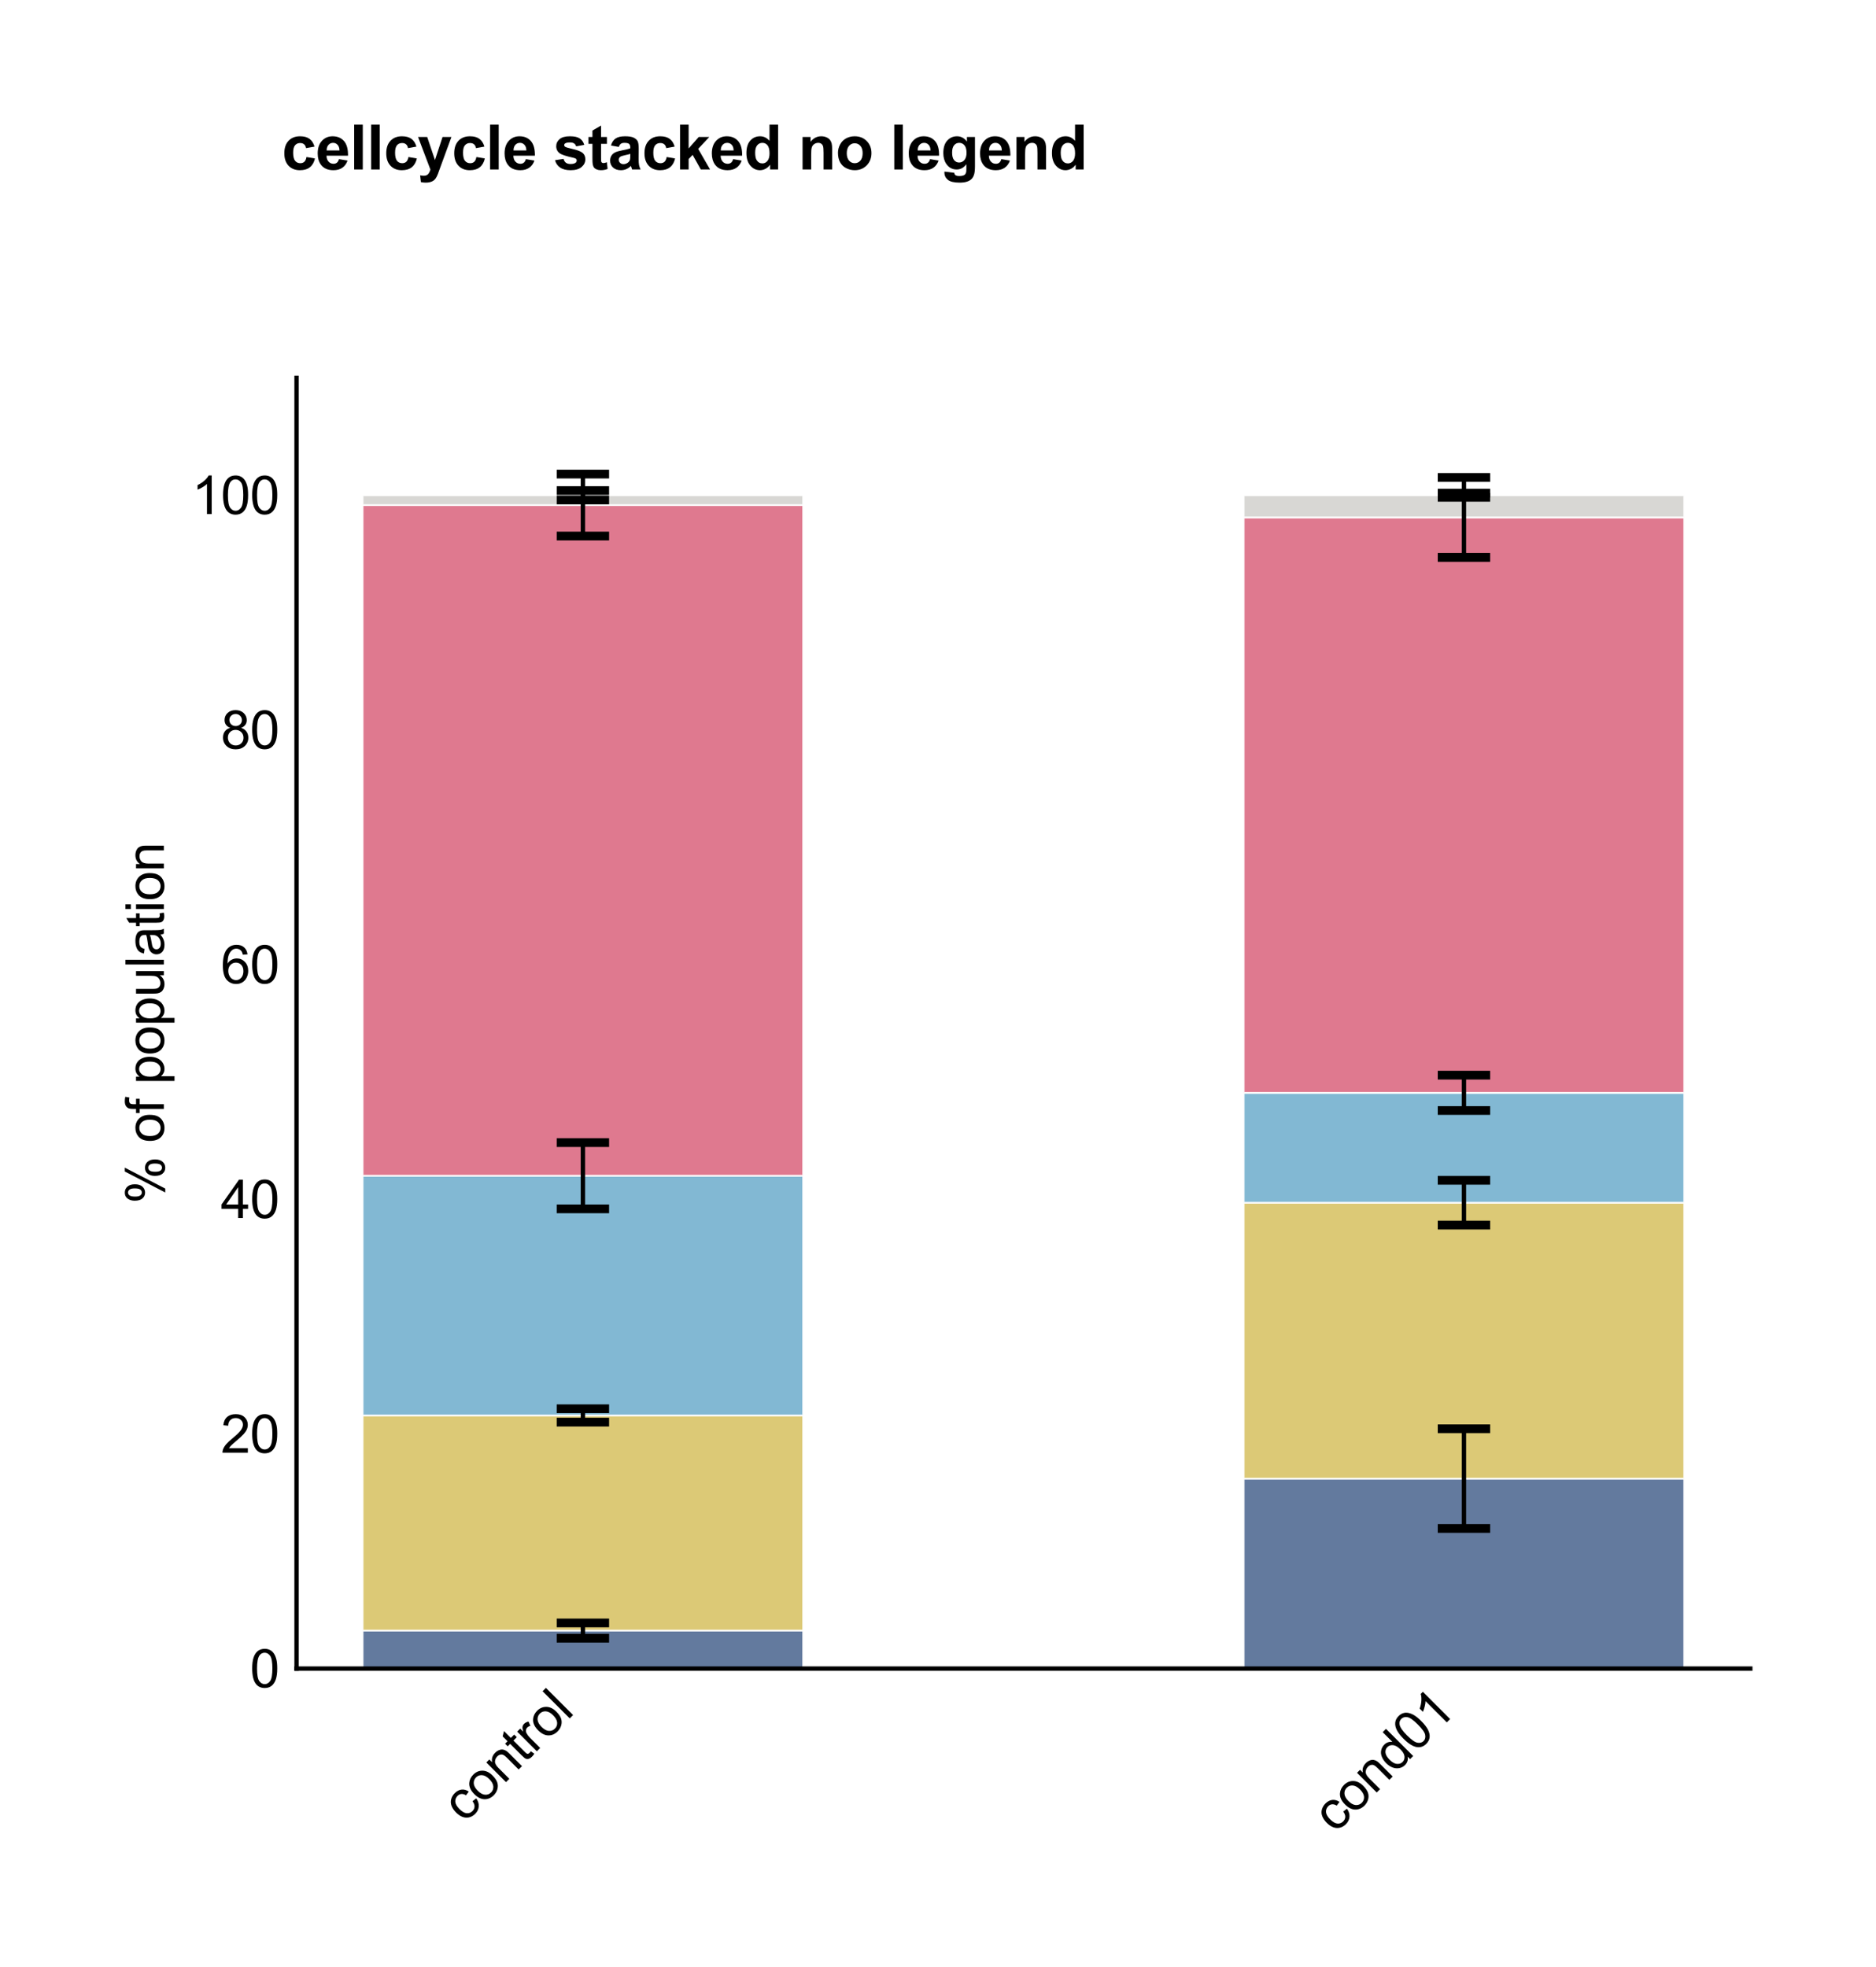<?xml version="1.0" encoding="utf-8" standalone="no"?>
<!DOCTYPE svg PUBLIC "-//W3C//DTD SVG 1.1//EN"
  "http://www.w3.org/Graphics/SVG/1.1/DTD/svg11.dtd">
<svg xmlns:xlink="http://www.w3.org/1999/xlink" width="214.892pt" height="225.315pt" viewBox="0 0 214.892 225.315" xmlns="http://www.w3.org/2000/svg" version="1.1">
 <defs>
  <style type="text/css">*{stroke-linejoin: round; stroke-linecap: butt}</style>
 </defs>
 <g id="figure_1">
  <g id="patch_1">
   <path d="M 0 225.315
L 214.892 225.315
L 214.892 -0
L 0 -0
z
" style="fill: #ffffff"/>
  </g>
  <g id="axes_1">
   <g id="patch_2">
    <path d="M 33.97 191.117
L 200.492 191.117
L 200.492 43.286
L 33.97 43.286
z
" style="fill: #ffffff"/>
   </g>
   <g id="patch_3">
    <path d="M 41.539 191.117
L 92 191.117
L 92 186.76
L 41.539 186.76
z
" clip-path="url(#p1d85e9e3d2)" style="fill: #526c94; opacity: 0.9; stroke: #ffffff; stroke-width: 0.2; stroke-linejoin: miter"/>
   </g>
   <g id="patch_4">
    <path d="M 142.461 191.117
L 192.922 191.117
L 192.922 169.355
L 142.461 169.355
z
" clip-path="url(#p1d85e9e3d2)" style="fill: #526c94; opacity: 0.9; stroke: #ffffff; stroke-width: 0.2; stroke-linejoin: miter"/>
   </g>
   <g id="patch_5">
    <path d="M 41.539 186.76
L 92 186.76
L 92 162.118
L 41.539 162.118
z
" clip-path="url(#p1d85e9e3d2)" style="fill: #d8c367; opacity: 0.9; stroke: #ffffff; stroke-width: 0.2; stroke-linejoin: miter"/>
   </g>
   <g id="patch_6">
    <path d="M 142.461 169.355
L 192.922 169.355
L 192.922 137.751
L 142.461 137.751
z
" clip-path="url(#p1d85e9e3d2)" style="fill: #d8c367; opacity: 0.9; stroke: #ffffff; stroke-width: 0.2; stroke-linejoin: miter"/>
   </g>
   <g id="patch_7">
    <path d="M 41.539 162.118
L 92 162.118
L 92 134.664
L 41.539 134.664
z
" clip-path="url(#p1d85e9e3d2)" style="fill: #75b1ce; opacity: 0.9; stroke: #ffffff; stroke-width: 0.2; stroke-linejoin: miter"/>
   </g>
   <g id="patch_8">
    <path d="M 142.461 137.751
L 192.922 137.751
L 192.922 125.169
L 142.461 125.169
z
" clip-path="url(#p1d85e9e3d2)" style="fill: #75b1ce; opacity: 0.9; stroke: #ffffff; stroke-width: 0.2; stroke-linejoin: miter"/>
   </g>
   <g id="patch_9">
    <path d="M 41.539 134.664
L 92 134.664
L 92 57.847
L 41.539 57.847
z
" clip-path="url(#p1d85e9e3d2)" style="fill: #dc6b83; opacity: 0.9; stroke: #ffffff; stroke-width: 0.2; stroke-linejoin: miter"/>
   </g>
   <g id="patch_10">
    <path d="M 142.461 125.169
L 192.922 125.169
L 192.922 59.264
L 142.461 59.264
z
" clip-path="url(#p1d85e9e3d2)" style="fill: #dc6b83; opacity: 0.9; stroke: #ffffff; stroke-width: 0.2; stroke-linejoin: miter"/>
   </g>
   <g id="patch_11">
    <path d="M 41.539 57.847
L 92 57.847
L 92 56.726
L 41.539 56.726
z
" clip-path="url(#p1d85e9e3d2)" style="fill: #d4d3cf; opacity: 0.9; stroke: #ffffff; stroke-width: 0.2; stroke-linejoin: miter"/>
   </g>
   <g id="patch_12">
    <path d="M 142.461 59.264
L 192.922 59.264
L 192.922 56.726
L 142.461 56.726
z
" clip-path="url(#p1d85e9e3d2)" style="fill: #d4d3cf; opacity: 0.9; stroke: #ffffff; stroke-width: 0.2; stroke-linejoin: miter"/>
   </g>
   <g id="matplotlib.axis_1">
    <g id="xtick_1">
     <g id="line2d_1"/>
     <g id="text_1">
      <!-- control -->
      <g transform="translate(53.193 208.887) rotate(-45) scale(0.06 -0.06)">
       <defs>
        <path id="ArialMT-63" d="M 2588 1216
L 3141 1144
Q 3050 572 2676 248
Q 2303 -75 1759 -75
Q 1078 -75 664 370
Q 250 816 250 1647
Q 250 2184 428 2587
Q 606 2991 970 3192
Q 1334 3394 1763 3394
Q 2303 3394 2647 3120
Q 2991 2847 3088 2344
L 2541 2259
Q 2463 2594 2264 2762
Q 2066 2931 1784 2931
Q 1359 2931 1093 2626
Q 828 2322 828 1663
Q 828 994 1084 691
Q 1341 388 1753 388
Q 2084 388 2306 591
Q 2528 794 2588 1216
z
" transform="scale(0.016)"/>
        <path id="ArialMT-6f" d="M 213 1659
Q 213 2581 725 3025
Q 1153 3394 1769 3394
Q 2453 3394 2887 2945
Q 3322 2497 3322 1706
Q 3322 1066 3130 698
Q 2938 331 2570 128
Q 2203 -75 1769 -75
Q 1072 -75 642 372
Q 213 819 213 1659
z
M 791 1659
Q 791 1022 1069 705
Q 1347 388 1769 388
Q 2188 388 2466 706
Q 2744 1025 2744 1678
Q 2744 2294 2464 2611
Q 2184 2928 1769 2928
Q 1347 2928 1069 2612
Q 791 2297 791 1659
z
" transform="scale(0.016)"/>
        <path id="ArialMT-6e" d="M 422 0
L 422 3319
L 928 3319
L 928 2847
Q 1294 3394 1984 3394
Q 2284 3394 2536 3286
Q 2788 3178 2913 3003
Q 3038 2828 3088 2588
Q 3119 2431 3119 2041
L 3119 0
L 2556 0
L 2556 2019
Q 2556 2363 2490 2533
Q 2425 2703 2258 2804
Q 2091 2906 1866 2906
Q 1506 2906 1245 2678
Q 984 2450 984 1813
L 984 0
L 422 0
z
" transform="scale(0.016)"/>
        <path id="ArialMT-74" d="M 1650 503
L 1731 6
Q 1494 -44 1306 -44
Q 1000 -44 831 53
Q 663 150 594 308
Q 525 466 525 972
L 525 2881
L 113 2881
L 113 3319
L 525 3319
L 525 4141
L 1084 4478
L 1084 3319
L 1650 3319
L 1650 2881
L 1084 2881
L 1084 941
Q 1084 700 1114 631
Q 1144 563 1211 522
Q 1278 481 1403 481
Q 1497 481 1650 503
z
" transform="scale(0.016)"/>
        <path id="ArialMT-72" d="M 416 0
L 416 3319
L 922 3319
L 922 2816
Q 1116 3169 1280 3281
Q 1444 3394 1641 3394
Q 1925 3394 2219 3213
L 2025 2691
Q 1819 2813 1613 2813
Q 1428 2813 1281 2702
Q 1134 2591 1072 2394
Q 978 2094 978 1738
L 978 0
L 416 0
z
" transform="scale(0.016)"/>
        <path id="ArialMT-6c" d="M 409 0
L 409 4581
L 972 4581
L 972 0
L 409 0
z
" transform="scale(0.016)"/>
       </defs>
       <use xlink:href="#ArialMT-63"/>
       <use xlink:href="#ArialMT-6f" transform="translate(50 0)"/>
       <use xlink:href="#ArialMT-6e" transform="translate(105.615 0)"/>
       <use xlink:href="#ArialMT-74" transform="translate(161.23 0)"/>
       <use xlink:href="#ArialMT-72" transform="translate(189.014 0)"/>
       <use xlink:href="#ArialMT-6f" transform="translate(222.314 0)"/>
       <use xlink:href="#ArialMT-6c" transform="translate(277.93 0)"/>
      </g>
     </g>
    </g>
    <g id="xtick_2">
     <g id="line2d_2"/>
     <g id="text_2">
      <!-- cond01 -->
      <g transform="translate(152.931 210.071) rotate(-45) scale(0.06 -0.06)">
       <defs>
        <path id="ArialMT-64" d="M 2575 0
L 2575 419
Q 2259 -75 1647 -75
Q 1250 -75 917 144
Q 584 363 401 755
Q 219 1147 219 1656
Q 219 2153 384 2558
Q 550 2963 881 3178
Q 1213 3394 1622 3394
Q 1922 3394 2156 3267
Q 2391 3141 2538 2938
L 2538 4581
L 3097 4581
L 3097 0
L 2575 0
z
M 797 1656
Q 797 1019 1065 703
Q 1334 388 1700 388
Q 2069 388 2326 689
Q 2584 991 2584 1609
Q 2584 2291 2321 2609
Q 2059 2928 1675 2928
Q 1300 2928 1048 2622
Q 797 2316 797 1656
z
" transform="scale(0.016)"/>
        <path id="ArialMT-30" d="M 266 2259
Q 266 3072 433 3567
Q 600 4063 929 4331
Q 1259 4600 1759 4600
Q 2128 4600 2406 4451
Q 2684 4303 2865 4023
Q 3047 3744 3150 3342
Q 3253 2941 3253 2259
Q 3253 1453 3087 958
Q 2922 463 2592 192
Q 2263 -78 1759 -78
Q 1097 -78 719 397
Q 266 969 266 2259
z
M 844 2259
Q 844 1131 1108 757
Q 1372 384 1759 384
Q 2147 384 2411 759
Q 2675 1134 2675 2259
Q 2675 3391 2411 3762
Q 2147 4134 1753 4134
Q 1366 4134 1134 3806
Q 844 3388 844 2259
z
" transform="scale(0.016)"/>
        <path id="ArialMT-31" d="M 2384 0
L 1822 0
L 1822 3584
Q 1619 3391 1289 3197
Q 959 3003 697 2906
L 697 3450
Q 1169 3672 1522 3987
Q 1875 4303 2022 4600
L 2384 4600
L 2384 0
z
" transform="scale(0.016)"/>
       </defs>
       <use xlink:href="#ArialMT-63"/>
       <use xlink:href="#ArialMT-6f" transform="translate(50 0)"/>
       <use xlink:href="#ArialMT-6e" transform="translate(105.615 0)"/>
       <use xlink:href="#ArialMT-64" transform="translate(161.23 0)"/>
       <use xlink:href="#ArialMT-30" transform="translate(216.846 0)"/>
       <use xlink:href="#ArialMT-31" transform="translate(272.461 0)"/>
      </g>
     </g>
    </g>
   </g>
   <g id="matplotlib.axis_2">
    <g id="ytick_1">
     <g id="line2d_3"/>
     <g id="text_3">
      <!-- 0 -->
      <g transform="translate(28.633 193.264) scale(0.06 -0.06)">
       <use xlink:href="#ArialMT-30"/>
      </g>
     </g>
    </g>
    <g id="ytick_2">
     <g id="line2d_4"/>
     <g id="text_4">
      <!-- 20 -->
      <g transform="translate(25.297 166.386) scale(0.06 -0.06)">
       <defs>
        <path id="ArialMT-32" d="M 3222 541
L 3222 0
L 194 0
Q 188 203 259 391
Q 375 700 629 1000
Q 884 1300 1366 1694
Q 2113 2306 2375 2664
Q 2638 3022 2638 3341
Q 2638 3675 2398 3904
Q 2159 4134 1775 4134
Q 1369 4134 1125 3890
Q 881 3647 878 3216
L 300 3275
Q 359 3922 746 4261
Q 1134 4600 1788 4600
Q 2447 4600 2831 4234
Q 3216 3869 3216 3328
Q 3216 3053 3103 2787
Q 2991 2522 2730 2228
Q 2469 1934 1863 1422
Q 1356 997 1212 845
Q 1069 694 975 541
L 3222 541
z
" transform="scale(0.016)"/>
       </defs>
       <use xlink:href="#ArialMT-32"/>
       <use xlink:href="#ArialMT-30" transform="translate(55.615 0)"/>
      </g>
     </g>
    </g>
    <g id="ytick_3">
     <g id="line2d_5"/>
     <g id="text_5">
      <!-- 40 -->
      <g transform="translate(25.297 139.508) scale(0.06 -0.06)">
       <defs>
        <path id="ArialMT-34" d="M 2069 0
L 2069 1097
L 81 1097
L 81 1613
L 2172 4581
L 2631 4581
L 2631 1613
L 3250 1613
L 3250 1097
L 2631 1097
L 2631 0
L 2069 0
z
M 2069 1613
L 2069 3678
L 634 1613
L 2069 1613
z
" transform="scale(0.016)"/>
       </defs>
       <use xlink:href="#ArialMT-34"/>
       <use xlink:href="#ArialMT-30" transform="translate(55.615 0)"/>
      </g>
     </g>
    </g>
    <g id="ytick_4">
     <g id="line2d_6"/>
     <g id="text_6">
      <!-- 60 -->
      <g transform="translate(25.297 112.629) scale(0.06 -0.06)">
       <defs>
        <path id="ArialMT-36" d="M 3184 3459
L 2625 3416
Q 2550 3747 2413 3897
Q 2184 4138 1850 4138
Q 1581 4138 1378 3988
Q 1113 3794 959 3422
Q 806 3050 800 2363
Q 1003 2672 1297 2822
Q 1591 2972 1913 2972
Q 2475 2972 2870 2558
Q 3266 2144 3266 1488
Q 3266 1056 3080 686
Q 2894 316 2569 119
Q 2244 -78 1831 -78
Q 1128 -78 684 439
Q 241 956 241 2144
Q 241 3472 731 4075
Q 1159 4600 1884 4600
Q 2425 4600 2770 4297
Q 3116 3994 3184 3459
z
M 888 1484
Q 888 1194 1011 928
Q 1134 663 1356 523
Q 1578 384 1822 384
Q 2178 384 2434 671
Q 2691 959 2691 1453
Q 2691 1928 2437 2201
Q 2184 2475 1800 2475
Q 1419 2475 1153 2201
Q 888 1928 888 1484
z
" transform="scale(0.016)"/>
       </defs>
       <use xlink:href="#ArialMT-36"/>
       <use xlink:href="#ArialMT-30" transform="translate(55.615 0)"/>
      </g>
     </g>
    </g>
    <g id="ytick_5">
     <g id="line2d_7"/>
     <g id="text_7">
      <!-- 80 -->
      <g transform="translate(25.297 85.751) scale(0.06 -0.06)">
       <defs>
        <path id="ArialMT-38" d="M 1131 2484
Q 781 2613 612 2850
Q 444 3088 444 3419
Q 444 3919 803 4259
Q 1163 4600 1759 4600
Q 2359 4600 2725 4251
Q 3091 3903 3091 3403
Q 3091 3084 2923 2848
Q 2756 2613 2416 2484
Q 2838 2347 3058 2040
Q 3278 1734 3278 1309
Q 3278 722 2862 322
Q 2447 -78 1769 -78
Q 1091 -78 675 323
Q 259 725 259 1325
Q 259 1772 486 2073
Q 713 2375 1131 2484
z
M 1019 3438
Q 1019 3113 1228 2906
Q 1438 2700 1772 2700
Q 2097 2700 2305 2904
Q 2513 3109 2513 3406
Q 2513 3716 2298 3927
Q 2084 4138 1766 4138
Q 1444 4138 1231 3931
Q 1019 3725 1019 3438
z
M 838 1322
Q 838 1081 952 856
Q 1066 631 1291 507
Q 1516 384 1775 384
Q 2178 384 2440 643
Q 2703 903 2703 1303
Q 2703 1709 2433 1975
Q 2163 2241 1756 2241
Q 1359 2241 1098 1978
Q 838 1716 838 1322
z
" transform="scale(0.016)"/>
       </defs>
       <use xlink:href="#ArialMT-38"/>
       <use xlink:href="#ArialMT-30" transform="translate(55.615 0)"/>
      </g>
     </g>
    </g>
    <g id="ytick_6">
     <g id="line2d_8"/>
     <g id="text_8">
      <!-- 100 -->
      <g transform="translate(21.96 58.873) scale(0.06 -0.06)">
       <use xlink:href="#ArialMT-31"/>
       <use xlink:href="#ArialMT-30" transform="translate(55.615 0)"/>
       <use xlink:href="#ArialMT-30" transform="translate(111.23 0)"/>
      </g>
     </g>
    </g>
    <g id="text_9">
     <!-- % of population -->
     <g transform="translate(18.768 137.882) rotate(-90) scale(0.06 -0.06)">
      <defs>
       <path id="ArialMT-25" d="M 372 3481
Q 372 3972 619 4315
Q 866 4659 1334 4659
Q 1766 4659 2048 4351
Q 2331 4044 2331 3447
Q 2331 2866 2045 2552
Q 1759 2238 1341 2238
Q 925 2238 648 2547
Q 372 2856 372 3481
z
M 1350 4272
Q 1141 4272 1002 4090
Q 863 3909 863 3425
Q 863 2984 1003 2804
Q 1144 2625 1350 2625
Q 1563 2625 1702 2806
Q 1841 2988 1841 3469
Q 1841 3913 1700 4092
Q 1559 4272 1350 4272
z
M 1353 -169
L 3859 4659
L 4316 4659
L 1819 -169
L 1353 -169
z
M 3334 1075
Q 3334 1569 3581 1911
Q 3828 2253 4300 2253
Q 4731 2253 5014 1945
Q 5297 1638 5297 1041
Q 5297 459 5011 145
Q 4725 -169 4303 -169
Q 3888 -169 3611 142
Q 3334 453 3334 1075
z
M 4316 1866
Q 4103 1866 3964 1684
Q 3825 1503 3825 1019
Q 3825 581 3965 400
Q 4106 219 4313 219
Q 4528 219 4667 400
Q 4806 581 4806 1063
Q 4806 1506 4665 1686
Q 4525 1866 4316 1866
z
" transform="scale(0.016)"/>
       <path id="ArialMT-20" transform="scale(0.016)"/>
       <path id="ArialMT-66" d="M 556 0
L 556 2881
L 59 2881
L 59 3319
L 556 3319
L 556 3672
Q 556 4006 616 4169
Q 697 4388 901 4523
Q 1106 4659 1475 4659
Q 1713 4659 2000 4603
L 1916 4113
Q 1741 4144 1584 4144
Q 1328 4144 1222 4034
Q 1116 3925 1116 3625
L 1116 3319
L 1763 3319
L 1763 2881
L 1116 2881
L 1116 0
L 556 0
z
" transform="scale(0.016)"/>
       <path id="ArialMT-70" d="M 422 -1272
L 422 3319
L 934 3319
L 934 2888
Q 1116 3141 1344 3267
Q 1572 3394 1897 3394
Q 2322 3394 2647 3175
Q 2972 2956 3137 2557
Q 3303 2159 3303 1684
Q 3303 1175 3120 767
Q 2938 359 2589 142
Q 2241 -75 1856 -75
Q 1575 -75 1351 44
Q 1128 163 984 344
L 984 -1272
L 422 -1272
z
M 931 1641
Q 931 1000 1190 694
Q 1450 388 1819 388
Q 2194 388 2461 705
Q 2728 1022 2728 1688
Q 2728 2322 2467 2637
Q 2206 2953 1844 2953
Q 1484 2953 1207 2617
Q 931 2281 931 1641
z
" transform="scale(0.016)"/>
       <path id="ArialMT-75" d="M 2597 0
L 2597 488
Q 2209 -75 1544 -75
Q 1250 -75 995 37
Q 741 150 617 320
Q 494 491 444 738
Q 409 903 409 1263
L 409 3319
L 972 3319
L 972 1478
Q 972 1038 1006 884
Q 1059 663 1231 536
Q 1403 409 1656 409
Q 1909 409 2131 539
Q 2353 669 2445 892
Q 2538 1116 2538 1541
L 2538 3319
L 3100 3319
L 3100 0
L 2597 0
z
" transform="scale(0.016)"/>
       <path id="ArialMT-61" d="M 2588 409
Q 2275 144 1986 34
Q 1697 -75 1366 -75
Q 819 -75 525 192
Q 231 459 231 875
Q 231 1119 342 1320
Q 453 1522 633 1644
Q 813 1766 1038 1828
Q 1203 1872 1538 1913
Q 2219 1994 2541 2106
Q 2544 2222 2544 2253
Q 2544 2597 2384 2738
Q 2169 2928 1744 2928
Q 1347 2928 1158 2789
Q 969 2650 878 2297
L 328 2372
Q 403 2725 575 2942
Q 747 3159 1072 3276
Q 1397 3394 1825 3394
Q 2250 3394 2515 3294
Q 2781 3194 2906 3042
Q 3031 2891 3081 2659
Q 3109 2516 3109 2141
L 3109 1391
Q 3109 606 3145 398
Q 3181 191 3288 0
L 2700 0
Q 2613 175 2588 409
z
M 2541 1666
Q 2234 1541 1622 1453
Q 1275 1403 1131 1340
Q 988 1278 909 1158
Q 831 1038 831 891
Q 831 666 1001 516
Q 1172 366 1500 366
Q 1825 366 2078 508
Q 2331 650 2450 897
Q 2541 1088 2541 1459
L 2541 1666
z
" transform="scale(0.016)"/>
       <path id="ArialMT-69" d="M 425 3934
L 425 4581
L 988 4581
L 988 3934
L 425 3934
z
M 425 0
L 425 3319
L 988 3319
L 988 0
L 425 0
z
" transform="scale(0.016)"/>
      </defs>
      <use xlink:href="#ArialMT-25"/>
      <use xlink:href="#ArialMT-20" transform="translate(88.916 0)"/>
      <use xlink:href="#ArialMT-6f" transform="translate(116.699 0)"/>
      <use xlink:href="#ArialMT-66" transform="translate(172.314 0)"/>
      <use xlink:href="#ArialMT-20" transform="translate(200.098 0)"/>
      <use xlink:href="#ArialMT-70" transform="translate(227.881 0)"/>
      <use xlink:href="#ArialMT-6f" transform="translate(283.496 0)"/>
      <use xlink:href="#ArialMT-70" transform="translate(339.111 0)"/>
      <use xlink:href="#ArialMT-75" transform="translate(394.727 0)"/>
      <use xlink:href="#ArialMT-6c" transform="translate(450.342 0)"/>
      <use xlink:href="#ArialMT-61" transform="translate(472.559 0)"/>
      <use xlink:href="#ArialMT-74" transform="translate(528.174 0)"/>
      <use xlink:href="#ArialMT-69" transform="translate(555.957 0)"/>
      <use xlink:href="#ArialMT-6f" transform="translate(578.174 0)"/>
      <use xlink:href="#ArialMT-6e" transform="translate(633.789 0)"/>
     </g>
    </g>
   </g>
   <g id="LineCollection_1">
    <path d="M 66.77 187.634
L 66.77 185.885
" clip-path="url(#p1d85e9e3d2)" style="fill: none; stroke: #000000; stroke-width: 0.5"/>
    <path d="M 167.692 175.064
L 167.692 163.646
" clip-path="url(#p1d85e9e3d2)" style="fill: none; stroke: #000000; stroke-width: 0.5"/>
   </g>
   <g id="line2d_9">
    <defs>
     <path id="m62af5b1ab5" d="M 3 0
L -3 -0
" style="stroke: #000000"/>
    </defs>
    <g clip-path="url(#p1d85e9e3d2)">
     <use xlink:href="#m62af5b1ab5" x="66.77" y="187.634" style="stroke: #000000"/>
     <use xlink:href="#m62af5b1ab5" x="167.692" y="175.064" style="stroke: #000000"/>
    </g>
   </g>
   <g id="line2d_10">
    <g clip-path="url(#p1d85e9e3d2)">
     <use xlink:href="#m62af5b1ab5" x="66.77" y="185.885" style="stroke: #000000"/>
     <use xlink:href="#m62af5b1ab5" x="167.692" y="163.646" style="stroke: #000000"/>
    </g>
   </g>
   <g id="LineCollection_2">
    <path d="M 66.77 162.884
L 66.77 161.352
" clip-path="url(#p1d85e9e3d2)" style="fill: none; stroke: #000000; stroke-width: 0.5"/>
    <path d="M 167.692 140.32
L 167.692 135.183
" clip-path="url(#p1d85e9e3d2)" style="fill: none; stroke: #000000; stroke-width: 0.5"/>
   </g>
   <g id="line2d_11">
    <g clip-path="url(#p1d85e9e3d2)">
     <use xlink:href="#m62af5b1ab5" x="66.77" y="162.884" style="stroke: #000000"/>
     <use xlink:href="#m62af5b1ab5" x="167.692" y="140.32" style="stroke: #000000"/>
    </g>
   </g>
   <g id="line2d_12">
    <g clip-path="url(#p1d85e9e3d2)">
     <use xlink:href="#m62af5b1ab5" x="66.77" y="161.352" style="stroke: #000000"/>
     <use xlink:href="#m62af5b1ab5" x="167.692" y="135.183" style="stroke: #000000"/>
    </g>
   </g>
   <g id="LineCollection_3">
    <path d="M 66.77 138.459
L 66.77 130.869
" clip-path="url(#p1d85e9e3d2)" style="fill: none; stroke: #000000; stroke-width: 0.5"/>
    <path d="M 167.692 127.194
L 167.692 123.144
" clip-path="url(#p1d85e9e3d2)" style="fill: none; stroke: #000000; stroke-width: 0.5"/>
   </g>
   <g id="line2d_13">
    <g clip-path="url(#p1d85e9e3d2)">
     <use xlink:href="#m62af5b1ab5" x="66.77" y="138.459" style="stroke: #000000"/>
     <use xlink:href="#m62af5b1ab5" x="167.692" y="127.194" style="stroke: #000000"/>
    </g>
   </g>
   <g id="line2d_14">
    <g clip-path="url(#p1d85e9e3d2)">
     <use xlink:href="#m62af5b1ab5" x="66.77" y="130.869" style="stroke: #000000"/>
     <use xlink:href="#m62af5b1ab5" x="167.692" y="123.144" style="stroke: #000000"/>
    </g>
   </g>
   <g id="LineCollection_4">
    <path d="M 66.77 61.396
L 66.77 54.298
" clip-path="url(#p1d85e9e3d2)" style="fill: none; stroke: #000000; stroke-width: 0.5"/>
    <path d="M 167.692 63.847
L 167.692 54.682
" clip-path="url(#p1d85e9e3d2)" style="fill: none; stroke: #000000; stroke-width: 0.5"/>
   </g>
   <g id="line2d_15">
    <g clip-path="url(#p1d85e9e3d2)">
     <use xlink:href="#m62af5b1ab5" x="66.77" y="61.396" style="stroke: #000000"/>
     <use xlink:href="#m62af5b1ab5" x="167.692" y="63.847" style="stroke: #000000"/>
    </g>
   </g>
   <g id="line2d_16">
    <g clip-path="url(#p1d85e9e3d2)">
     <use xlink:href="#m62af5b1ab5" x="66.77" y="54.298" style="stroke: #000000"/>
     <use xlink:href="#m62af5b1ab5" x="167.692" y="54.682" style="stroke: #000000"/>
    </g>
   </g>
   <g id="LineCollection_5">
    <path d="M 66.77 57.265
L 66.77 56.186
" clip-path="url(#p1d85e9e3d2)" style="fill: none; stroke: #000000; stroke-width: 0.5"/>
    <path d="M 167.692 56.968
L 167.692 56.483
" clip-path="url(#p1d85e9e3d2)" style="fill: none; stroke: #000000; stroke-width: 0.5"/>
   </g>
   <g id="line2d_17">
    <g clip-path="url(#p1d85e9e3d2)">
     <use xlink:href="#m62af5b1ab5" x="66.77" y="57.265" style="stroke: #000000"/>
     <use xlink:href="#m62af5b1ab5" x="167.692" y="56.968" style="stroke: #000000"/>
    </g>
   </g>
   <g id="line2d_18">
    <g clip-path="url(#p1d85e9e3d2)">
     <use xlink:href="#m62af5b1ab5" x="66.77" y="56.186" style="stroke: #000000"/>
     <use xlink:href="#m62af5b1ab5" x="167.692" y="56.483" style="stroke: #000000"/>
    </g>
   </g>
   <g id="patch_13">
    <path d="M 33.97 191.117
L 33.97 43.286
" style="fill: none; stroke: #000000; stroke-width: 0.5; stroke-linejoin: miter; stroke-linecap: square"/>
   </g>
   <g id="patch_14">
    <path d="M 33.97 191.117
L 200.492 191.117
" style="fill: none; stroke: #000000; stroke-width: 0.5; stroke-linejoin: miter; stroke-linecap: square"/>
   </g>
  </g>
  <g id="text_10">
   <!-- cellcycle stacked no legend -->
   <g transform="translate(32.271 19.41) scale(0.07 -0.07)">
    <defs>
     <path id="Arial-BoldMT-63" d="M 3353 2338
L 2488 2181
Q 2444 2441 2289 2572
Q 2134 2703 1888 2703
Q 1559 2703 1364 2476
Q 1169 2250 1169 1719
Q 1169 1128 1367 884
Q 1566 641 1900 641
Q 2150 641 2309 783
Q 2469 925 2534 1272
L 3397 1125
Q 3263 531 2881 228
Q 2500 -75 1859 -75
Q 1131 -75 698 384
Q 266 844 266 1656
Q 266 2478 700 2936
Q 1134 3394 1875 3394
Q 2481 3394 2839 3133
Q 3197 2872 3353 2338
z
" transform="scale(0.016)"/>
     <path id="Arial-BoldMT-65" d="M 2381 1056
L 3256 909
Q 3088 428 2723 176
Q 2359 -75 1813 -75
Q 947 -75 531 491
Q 203 944 203 1634
Q 203 2459 634 2926
Q 1066 3394 1725 3394
Q 2466 3394 2894 2905
Q 3322 2416 3303 1406
L 1103 1406
Q 1113 1016 1316 798
Q 1519 581 1822 581
Q 2028 581 2168 693
Q 2309 806 2381 1056
z
M 2431 1944
Q 2422 2325 2234 2523
Q 2047 2722 1778 2722
Q 1491 2722 1303 2513
Q 1116 2303 1119 1944
L 2431 1944
z
" transform="scale(0.016)"/>
     <path id="Arial-BoldMT-6c" d="M 459 0
L 459 4581
L 1338 4581
L 1338 0
L 459 0
z
" transform="scale(0.016)"/>
     <path id="Arial-BoldMT-79" d="M 44 3319
L 978 3319
L 1772 963
L 2547 3319
L 3456 3319
L 2284 125
L 2075 -453
Q 1959 -744 1854 -897
Q 1750 -1050 1614 -1145
Q 1478 -1241 1279 -1294
Q 1081 -1347 831 -1347
Q 578 -1347 334 -1294
L 256 -606
Q 463 -647 628 -647
Q 934 -647 1081 -467
Q 1228 -288 1306 -9
L 44 3319
z
" transform="scale(0.016)"/>
     <path id="Arial-BoldMT-20" transform="scale(0.016)"/>
     <path id="Arial-BoldMT-73" d="M 150 947
L 1031 1081
Q 1088 825 1259 692
Q 1431 559 1741 559
Q 2081 559 2253 684
Q 2369 772 2369 919
Q 2369 1019 2306 1084
Q 2241 1147 2013 1200
Q 950 1434 666 1628
Q 272 1897 272 2375
Q 272 2806 612 3100
Q 953 3394 1669 3394
Q 2350 3394 2681 3172
Q 3013 2950 3138 2516
L 2309 2363
Q 2256 2556 2107 2659
Q 1959 2763 1684 2763
Q 1338 2763 1188 2666
Q 1088 2597 1088 2488
Q 1088 2394 1175 2328
Q 1294 2241 1995 2081
Q 2697 1922 2975 1691
Q 3250 1456 3250 1038
Q 3250 581 2869 253
Q 2488 -75 1741 -75
Q 1063 -75 667 200
Q 272 475 150 947
z
" transform="scale(0.016)"/>
     <path id="Arial-BoldMT-74" d="M 1981 3319
L 1981 2619
L 1381 2619
L 1381 1281
Q 1381 875 1398 808
Q 1416 741 1477 697
Q 1538 653 1625 653
Q 1747 653 1978 738
L 2053 56
Q 1747 -75 1359 -75
Q 1122 -75 931 4
Q 741 84 652 211
Q 563 338 528 553
Q 500 706 500 1172
L 500 2619
L 97 2619
L 97 3319
L 500 3319
L 500 3978
L 1381 4491
L 1381 3319
L 1981 3319
z
" transform="scale(0.016)"/>
     <path id="Arial-BoldMT-61" d="M 1116 2306
L 319 2450
Q 453 2931 781 3162
Q 1109 3394 1756 3394
Q 2344 3394 2631 3255
Q 2919 3116 3036 2902
Q 3153 2688 3153 2116
L 3144 1091
Q 3144 653 3186 445
Q 3228 238 3344 0
L 2475 0
Q 2441 88 2391 259
Q 2369 338 2359 363
Q 2134 144 1878 34
Q 1622 -75 1331 -75
Q 819 -75 523 203
Q 228 481 228 906
Q 228 1188 362 1408
Q 497 1628 739 1745
Q 981 1863 1438 1950
Q 2053 2066 2291 2166
L 2291 2253
Q 2291 2506 2166 2614
Q 2041 2722 1694 2722
Q 1459 2722 1328 2630
Q 1197 2538 1116 2306
z
M 2291 1594
Q 2122 1538 1756 1459
Q 1391 1381 1278 1306
Q 1106 1184 1106 997
Q 1106 813 1243 678
Q 1381 544 1594 544
Q 1831 544 2047 700
Q 2206 819 2256 991
Q 2291 1103 2291 1419
L 2291 1594
z
" transform="scale(0.016)"/>
     <path id="Arial-BoldMT-6b" d="M 428 0
L 428 4581
L 1306 4581
L 1306 2150
L 2334 3319
L 3416 3319
L 2281 2106
L 3497 0
L 2550 0
L 1716 1491
L 1306 1063
L 1306 0
L 428 0
z
" transform="scale(0.016)"/>
     <path id="Arial-BoldMT-64" d="M 3503 0
L 2688 0
L 2688 488
Q 2484 203 2207 64
Q 1931 -75 1650 -75
Q 1078 -75 670 386
Q 263 847 263 1672
Q 263 2516 659 2955
Q 1056 3394 1663 3394
Q 2219 3394 2625 2931
L 2625 4581
L 3503 4581
L 3503 0
z
M 1159 1731
Q 1159 1200 1306 963
Q 1519 619 1900 619
Q 2203 619 2415 876
Q 2628 1134 2628 1647
Q 2628 2219 2422 2470
Q 2216 2722 1894 2722
Q 1581 2722 1370 2473
Q 1159 2225 1159 1731
z
" transform="scale(0.016)"/>
     <path id="Arial-BoldMT-6e" d="M 3478 0
L 2600 0
L 2600 1694
Q 2600 2231 2544 2389
Q 2488 2547 2361 2634
Q 2234 2722 2056 2722
Q 1828 2722 1647 2597
Q 1466 2472 1398 2265
Q 1331 2059 1331 1503
L 1331 0
L 453 0
L 453 3319
L 1269 3319
L 1269 2831
Q 1703 3394 2363 3394
Q 2653 3394 2893 3289
Q 3134 3184 3257 3021
Q 3381 2859 3429 2653
Q 3478 2447 3478 2063
L 3478 0
z
" transform="scale(0.016)"/>
     <path id="Arial-BoldMT-6f" d="M 256 1706
Q 256 2144 472 2553
Q 688 2963 1083 3178
Q 1478 3394 1966 3394
Q 2719 3394 3200 2905
Q 3681 2416 3681 1669
Q 3681 916 3195 420
Q 2709 -75 1972 -75
Q 1516 -75 1102 131
Q 688 338 472 736
Q 256 1134 256 1706
z
M 1156 1659
Q 1156 1166 1390 903
Q 1625 641 1969 641
Q 2313 641 2545 903
Q 2778 1166 2778 1666
Q 2778 2153 2545 2415
Q 2313 2678 1969 2678
Q 1625 2678 1390 2415
Q 1156 2153 1156 1659
z
" transform="scale(0.016)"/>
     <path id="Arial-BoldMT-67" d="M 378 -219
L 1381 -341
Q 1406 -516 1497 -581
Q 1622 -675 1891 -675
Q 2234 -675 2406 -572
Q 2522 -503 2581 -350
Q 2622 -241 2622 53
L 2622 538
Q 2228 0 1628 0
Q 959 0 569 566
Q 263 1013 263 1678
Q 263 2513 664 2953
Q 1066 3394 1663 3394
Q 2278 3394 2678 2853
L 2678 3319
L 3500 3319
L 3500 341
Q 3500 -247 3403 -537
Q 3306 -828 3131 -993
Q 2956 -1159 2664 -1253
Q 2372 -1347 1925 -1347
Q 1081 -1347 728 -1058
Q 375 -769 375 -325
Q 375 -281 378 -219
z
M 1163 1728
Q 1163 1200 1367 954
Q 1572 709 1872 709
Q 2194 709 2416 961
Q 2638 1213 2638 1706
Q 2638 2222 2425 2472
Q 2213 2722 1888 2722
Q 1572 2722 1367 2476
Q 1163 2231 1163 1728
z
" transform="scale(0.016)"/>
    </defs>
    <use xlink:href="#Arial-BoldMT-63"/>
    <use xlink:href="#Arial-BoldMT-65" transform="translate(55.615 0)"/>
    <use xlink:href="#Arial-BoldMT-6c" transform="translate(111.23 0)"/>
    <use xlink:href="#Arial-BoldMT-6c" transform="translate(139.014 0)"/>
    <use xlink:href="#Arial-BoldMT-63" transform="translate(166.797 0)"/>
    <use xlink:href="#Arial-BoldMT-79" transform="translate(222.412 0)"/>
    <use xlink:href="#Arial-BoldMT-63" transform="translate(278.027 0)"/>
    <use xlink:href="#Arial-BoldMT-6c" transform="translate(333.643 0)"/>
    <use xlink:href="#Arial-BoldMT-65" transform="translate(361.426 0)"/>
    <use xlink:href="#Arial-BoldMT-20" transform="translate(417.041 0)"/>
    <use xlink:href="#Arial-BoldMT-73" transform="translate(444.824 0)"/>
    <use xlink:href="#Arial-BoldMT-74" transform="translate(500.439 0)"/>
    <use xlink:href="#Arial-BoldMT-61" transform="translate(533.74 0)"/>
    <use xlink:href="#Arial-BoldMT-63" transform="translate(589.355 0)"/>
    <use xlink:href="#Arial-BoldMT-6b" transform="translate(644.971 0)"/>
    <use xlink:href="#Arial-BoldMT-65" transform="translate(700.586 0)"/>
    <use xlink:href="#Arial-BoldMT-64" transform="translate(756.201 0)"/>
    <use xlink:href="#Arial-BoldMT-20" transform="translate(817.285 0)"/>
    <use xlink:href="#Arial-BoldMT-6e" transform="translate(845.068 0)"/>
    <use xlink:href="#Arial-BoldMT-6f" transform="translate(906.152 0)"/>
    <use xlink:href="#Arial-BoldMT-20" transform="translate(967.236 0)"/>
    <use xlink:href="#Arial-BoldMT-6c" transform="translate(995.02 0)"/>
    <use xlink:href="#Arial-BoldMT-65" transform="translate(1022.803 0)"/>
    <use xlink:href="#Arial-BoldMT-67" transform="translate(1078.418 0)"/>
    <use xlink:href="#Arial-BoldMT-65" transform="translate(1139.502 0)"/>
    <use xlink:href="#Arial-BoldMT-6e" transform="translate(1195.117 0)"/>
    <use xlink:href="#Arial-BoldMT-64" transform="translate(1256.201 0)"/>
   </g>
  </g>
 </g>
 <defs>
  <clipPath id="p1d85e9e3d2">
   <rect x="33.97" y="43.286" width="166.522" height="147.83"/>
  </clipPath>
 </defs>
</svg>
